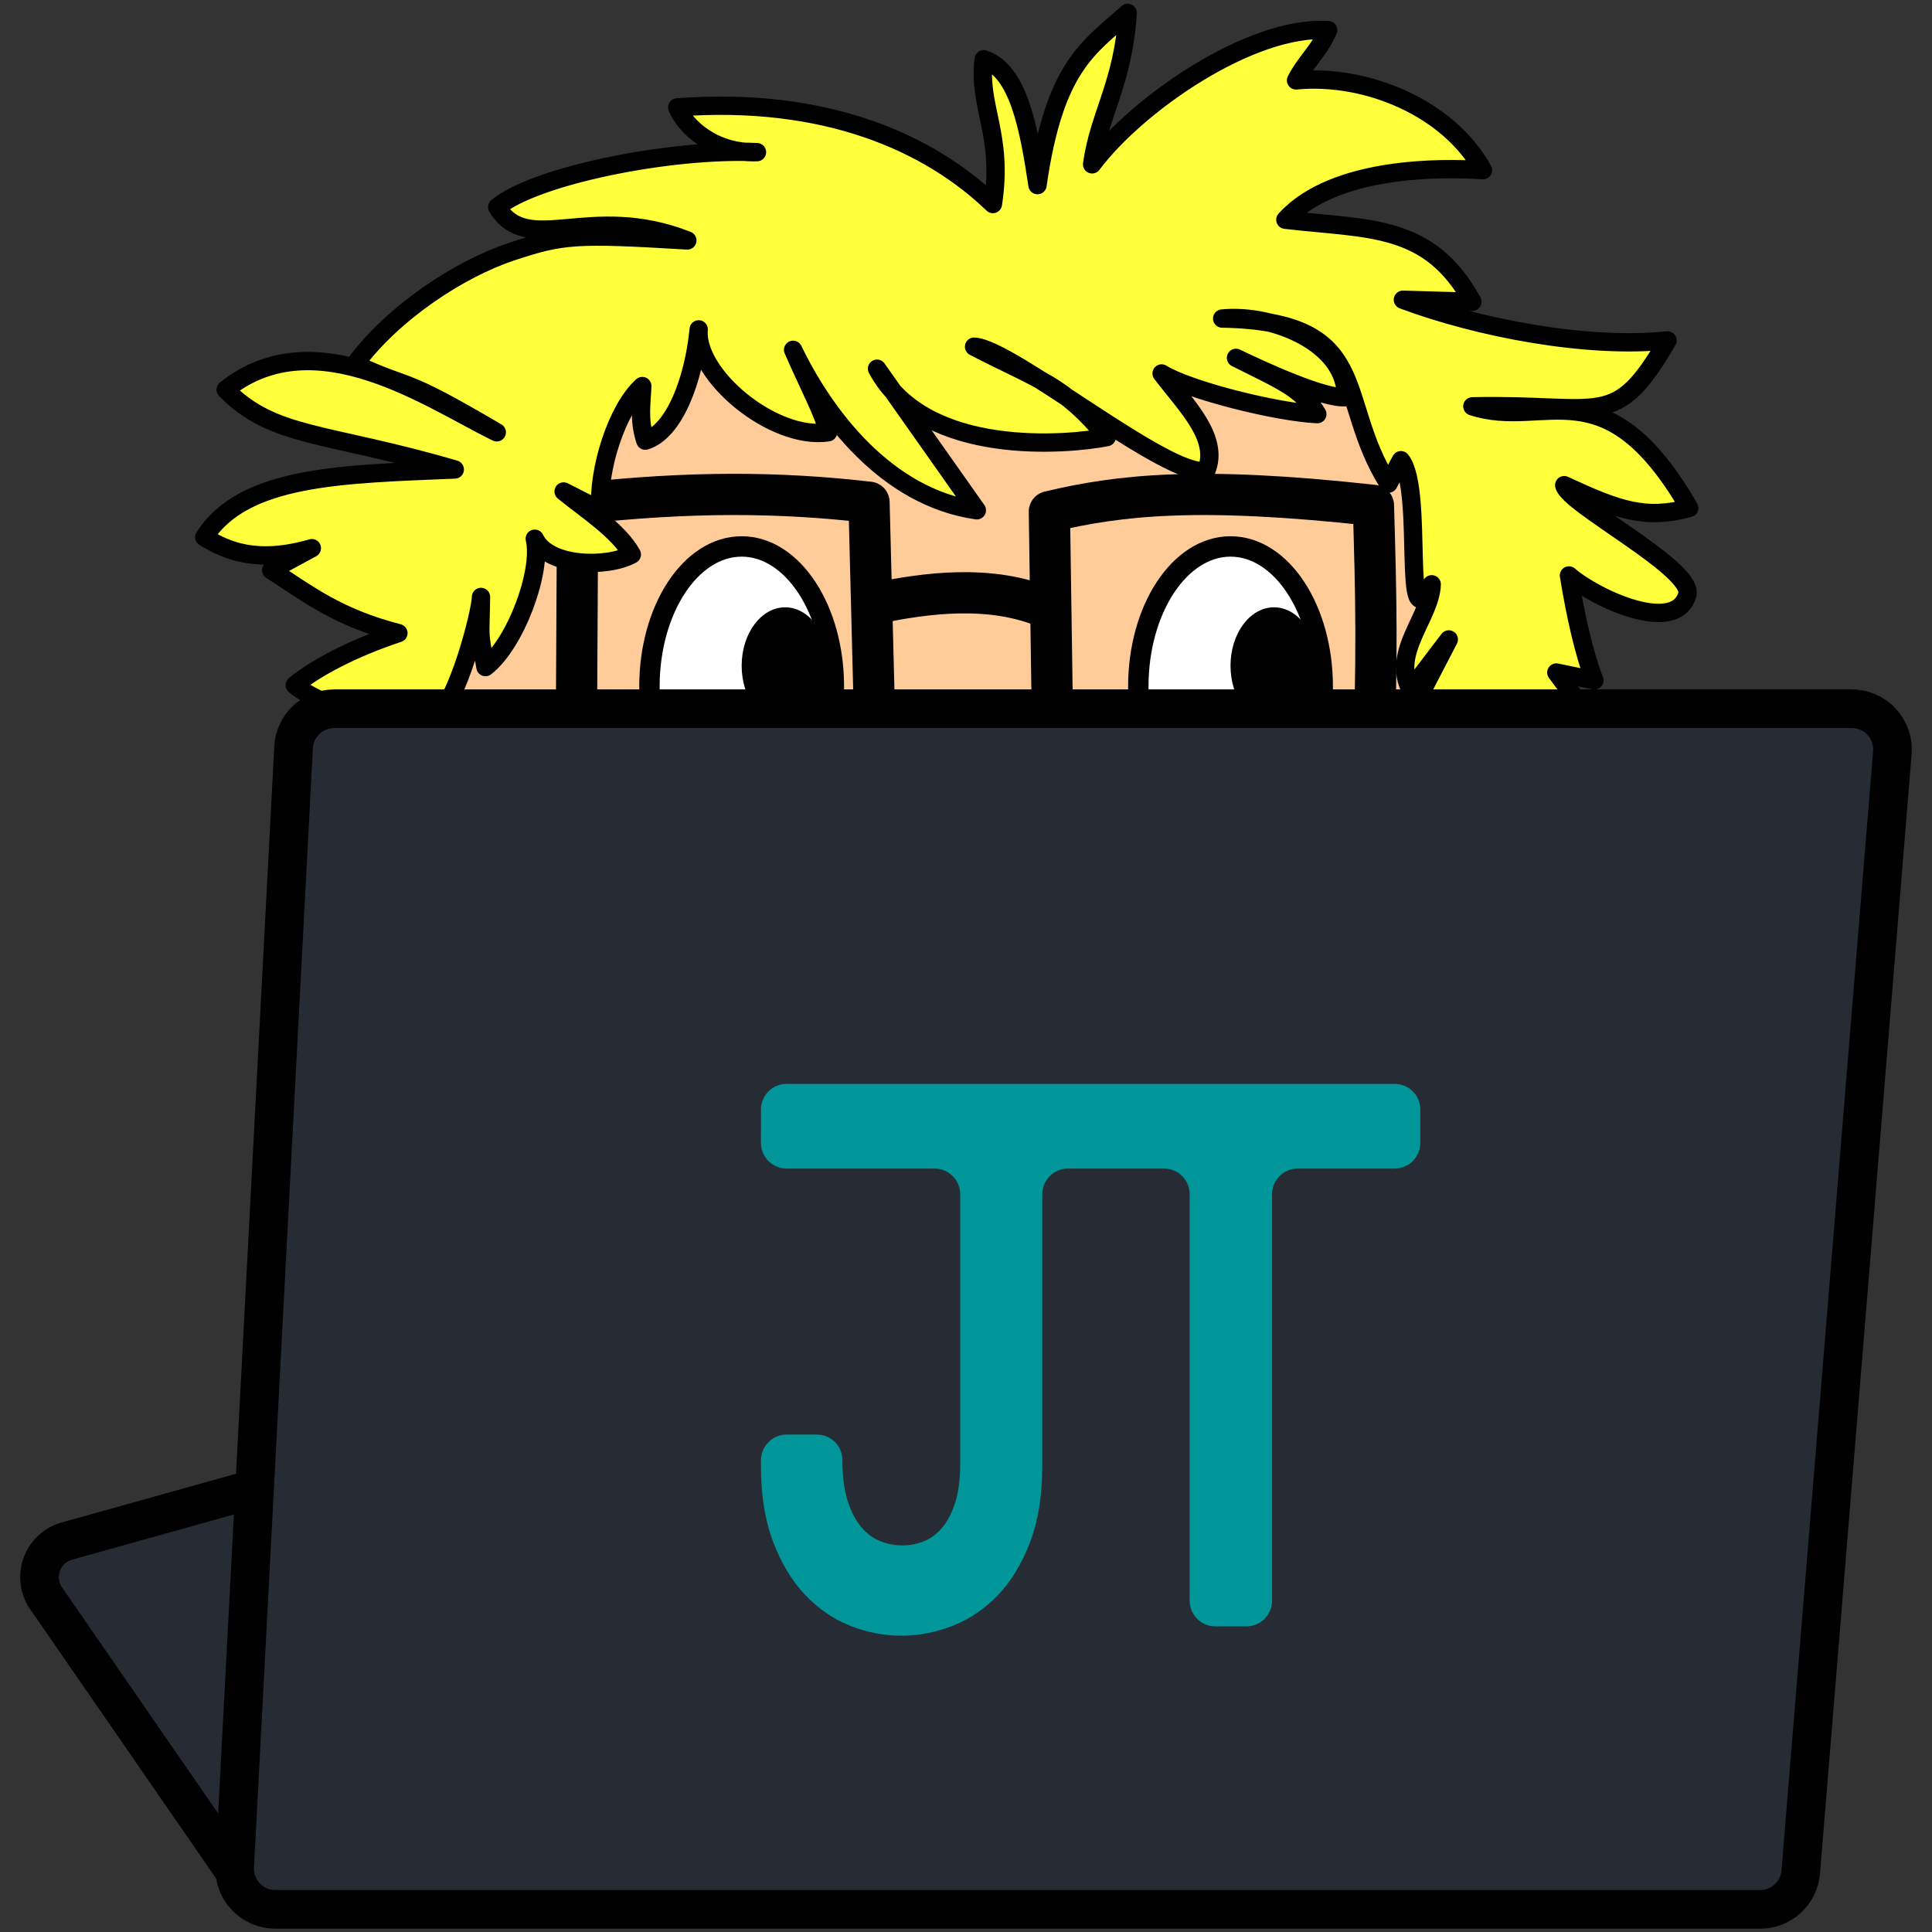 <?xml version="1.0" encoding="UTF-8" standalone="no"?><!DOCTYPE svg PUBLIC "-//W3C//DTD SVG 1.1//EN" "http://www.w3.org/Graphics/SVG/1.1/DTD/svg11.dtd"><svg width="100%" height="100%" viewBox="0 0 2000 2000" version="1.1" xmlns="http://www.w3.org/2000/svg" xmlns:xlink="http://www.w3.org/1999/xlink" xml:space="preserve" xmlns:serif="http://www.serif.com/" style="fill-rule:evenodd;clip-rule:evenodd;stroke-linecap:round;stroke-linejoin:round;stroke-miterlimit:1.5;"><rect x="0" y="0" width="2000" height="2000" fill="#333333" stroke="none"/><g id="Logo"><g id="Head"><g id="Face"><ellipse id="Skin" cx="1000" cy="698.455" rx="557.045" ry="483.072" style="fill:#fc9;"/><g id="Eyes"><g id="Eye"><ellipse cx="1273.83" cy="710.808" rx="95.464" ry="145.127" style="fill:#fff;stroke:#000;stroke-width:21.12px;"/><ellipse cx="1318.81" cy="689.195" rx="44.985" ry="60.51"/></g><g id="Eye1" serif:id="Eye"><ellipse cx="767.762" cy="710.808" rx="95.464" ry="145.127" style="fill:#fff;stroke:#000;stroke-width:21.12px;"/><ellipse cx="812.747" cy="689.195" rx="44.985" ry="60.51"/></g></g><g id="Glasses"><path id="Left-lens" serif:id="Left lens" d="M597.941,521.475c116.201,-13.013 209.465,-12.204 301.659,-1.551l6.071,237.56l-308.992,0l1.262,-236.009Z" style="fill:none;stroke:#000;stroke-width:42.69px;stroke-miterlimit:4;"/><path id="Right-lens" serif:id="Right lens" d="M1086.32,529.659c72.362,-17.177 153.508,-26.583 335.45,-6.458c2.727,95.308 4.556,153.349 -0.897,291.38l-330.461,-6.184l-4.092,-278.738Z" style="fill:none;stroke:#000;stroke-width:42.69px;stroke-miterlimit:4;"/><path id="Nose-bridge" serif:id="Nose bridge" d="M907.655,624.363c47.823,-9.812 118.15,-20.604 178.262,5.901" style="fill:none;stroke:#000;stroke-width:42.69px;stroke-miterlimit:4;"/></g></g><path id="Hair" d="M367.506,742.136c-15.204,-8.076 -49.983,-21.764 -62.327,-32.901c19.944,-16.58 58.24,-37.628 107.231,-53.826c-62.152,-16.079 -91.675,-39.25 -131.654,-65.153l42.07,-22.789c-57.931,16.77 -88.914,2.025 -111.336,-11.395c40.876,-64.014 142.568,-65.174 259.31,-70.08c-132.822,-39.014 -187.777,-32.144 -237.189,-82.671c93.255,-74.399 212.526,11.22 280.646,44.203c-102.693,-60.509 -85.359,-42.14 -146.751,-70.557c39.721,-53.877 108.792,-98.912 162.398,-116.556c51.881,-17.076 64.447,-18.585 181.623,-11.508c-101.142,-39.998 -164.586,17.549 -196.811,-34.437c38.524,-32.396 178.988,-61.123 268.898,-56.959c-45.075,1.567 -74.62,-26.696 -82.508,-46.347c154.054,-11.58 261.054,36.839 326.743,100.044c11.198,-71.972 -15.706,-100.75 -9.493,-149.901c35.887,11.606 46.702,70.915 55.668,130.317c17.638,-123.617 53.594,-142.505 93.358,-178.287c-4.685,73.327 -29.82,105.542 -36.836,156.775c47.068,-62.808 164.535,-143.968 244.394,-138.944c-9.648,22.105 -22.757,31.68 -33.276,52.037c73.662,-7.014 158.442,29.124 193.521,92.978c-40.923,-2.798 -153.766,-4.561 -204.569,51.28c86.467,10.137 149.142,3.522 193.582,84.925l-71.916,-2.092c78.932,29.469 191.099,50.803 273.926,42.105c-54.659,94.04 -66.495,65.266 -202.01,68.22c75.24,24.676 137.403,-45.26 224.514,105.275c-45.896,12.281 -73.96,2.107 -129.43,-23.64c3.86,19.439 131.989,85.092 127.605,112.453c-11.035,43.477 -94.642,5.226 -122.706,-18.991c6.775,41.595 15.487,80.356 26.299,108.594l-39.356,-8.128l33.916,45.636l-190.044,6.525l44.792,-86.402l-39.61,52.037c-20.176,-38.606 21.048,-75.796 21.924,-109.135c-31.567,65.262 -7.604,-97.9 -31.868,-128.43l-12.89,24.238c-56.385,-88.453 -14.001,-168.104 -172.156,-170.902c52.912,-5.267 129.215,25.969 128.047,81.403c-22.22,2.107 -87.707,-28.078 -113.719,-40.704c47.643,23.861 68.253,31.906 84.196,58.247c-41.224,-1.747 -133.02,-24.558 -161.203,-42.101c24.967,32.979 60.348,66.663 46.23,100.714c-38.798,8.607 -202.436,-127.163 -240.383,-128.425c67.282,34.921 91.735,38.441 137.373,93.617c-38.408,7.684 -188.185,21.851 -237.833,-70.833l103.336,146.572c-94.126,-13.338 -157.858,-98.946 -190.202,-166.094c16.852,38.715 31.76,65.741 36.144,85.381c-56.948,8.468 -138.275,-59.638 -133.887,-106.568c-4.976,52.042 -25.139,106.074 -55.26,115.196c-7.106,-21.8 -3.799,-38.591 -3.125,-56.505c-26.686,24.227 -46.428,87.664 -43.358,128.44l-38.068,-19.311c24.01,19.466 57.072,40.714 70.597,65.22c-24.925,13.745 -86.312,13.4 -100.46,-16.321c8.012,33.576 -20.052,109.011 -51.044,132.883c-7.119,-40.045 -5.26,-27.026 -4.624,-72.59c-0.271,16.239 -24.753,110.83 -47.514,125.446l-82.925,-1.278Z" style="fill:#ffff3c;stroke:#000;stroke-width:18.97px;stroke-miterlimit:4;"/></g><g id="Laptop"><path id="Keyboard" d="M249.45,1946.66c0,0 -138.449,-200.481 -201.69,-292.058c-7.11,-10.295 -8.805,-23.393 -4.55,-35.16c4.256,-11.766 13.936,-20.75 25.987,-24.116c74.362,-20.771 201.758,-56.356 201.758,-56.356" style="fill:#272c34;stroke:#000;stroke-width:40px;"/><path id="Lid" d="M242.947,1932.19c-0.607,11.555 3.558,22.853 11.522,31.247c7.965,8.394 19.028,13.148 30.599,13.148c233.678,0 1317.44,0 1537.03,0c21.96,0 40.246,-16.851 42.038,-38.738c14.987,-183.117 78.676,-961.251 94.824,-1158.55c0.962,-11.745 -3.034,-23.357 -11.02,-32.023c-7.986,-8.666 -19.233,-13.596 -31.017,-13.596c-239.485,0 -1345.84,0 -1570.89,0c-22.434,0 -40.942,17.56 -42.12,39.962c-9.772,185.72 -50.706,963.7 -60.959,1158.55Z" style="fill:#272c34;stroke:#000;stroke-width:40px;"/><path id="JT" d="M1105.53,1209.69c-7.05,0 -13.811,2.801 -18.797,7.786c-4.985,4.985 -7.785,11.746 -7.785,18.796l0,281.259c0,30.643 -4.237,57.036 -12.711,79.181c-8.474,22.145 -19.576,40.363 -33.306,54.655c-13.73,14.291 -29.337,24.848 -46.822,31.672c-17.484,6.824 -35.236,10.236 -53.257,10.236c-18.02,0 -35.719,-3.477 -53.096,-10.429c-17.377,-6.953 -32.877,-17.639 -46.5,-32.059c-13.623,-14.42 -24.617,-32.702 -32.984,-54.847c-8.367,-22.145 -12.55,-48.281 -12.55,-78.409l0,-5.863c0,-7.05 2.8,-13.811 7.785,-18.796c4.985,-4.985 11.747,-7.786 18.797,-7.786l31.465,0c14.505,0 26.264,11.759 26.264,26.264l0,0.001c0,16.738 1.769,30.707 5.309,41.908c3.54,11.201 8.206,20.278 13.998,27.231c5.793,6.952 12.39,11.909 19.791,14.87c7.401,2.962 15.071,4.442 23.008,4.442c7.938,0 15.5,-1.48 22.687,-4.442c7.187,-2.961 13.515,-7.789 18.986,-14.484c5.471,-6.695 9.868,-15.386 13.194,-26.072c3.325,-10.686 4.988,-23.625 4.988,-38.818l0,-279.714c0,-7.05 -2.801,-13.811 -7.786,-18.796c-4.985,-4.985 -11.746,-7.786 -18.796,-7.786l-153.108,0c-7.05,0 -13.812,-2.8 -18.797,-7.786c-4.985,-4.985 -7.785,-11.746 -7.785,-18.796l0,-34.515c0,-7.05 2.8,-13.811 7.785,-18.796c4.985,-4.985 11.747,-7.786 18.797,-7.786l629.432,0c7.05,0 13.811,2.801 18.796,7.786c4.985,4.985 7.786,11.746 7.786,18.796l0,34.515c0,7.05 -2.801,13.811 -7.786,18.796c-4.985,4.986 -11.746,7.786 -18.796,7.786l-100.333,0c-14.681,0 -26.582,11.901 -26.582,26.582l0,420.765c0,14.68 -11.901,26.581 -26.582,26.581l-32.112,0c-14.681,0 -26.582,-11.901 -26.582,-26.581l0,-420.765c0,-7.05 -2.801,-13.811 -7.786,-18.796c-4.985,-4.985 -11.746,-7.786 -18.796,-7.786l-99.433,0Z" style="fill:#00969a;fill-rule:nonzero;"/></g></g></svg>

